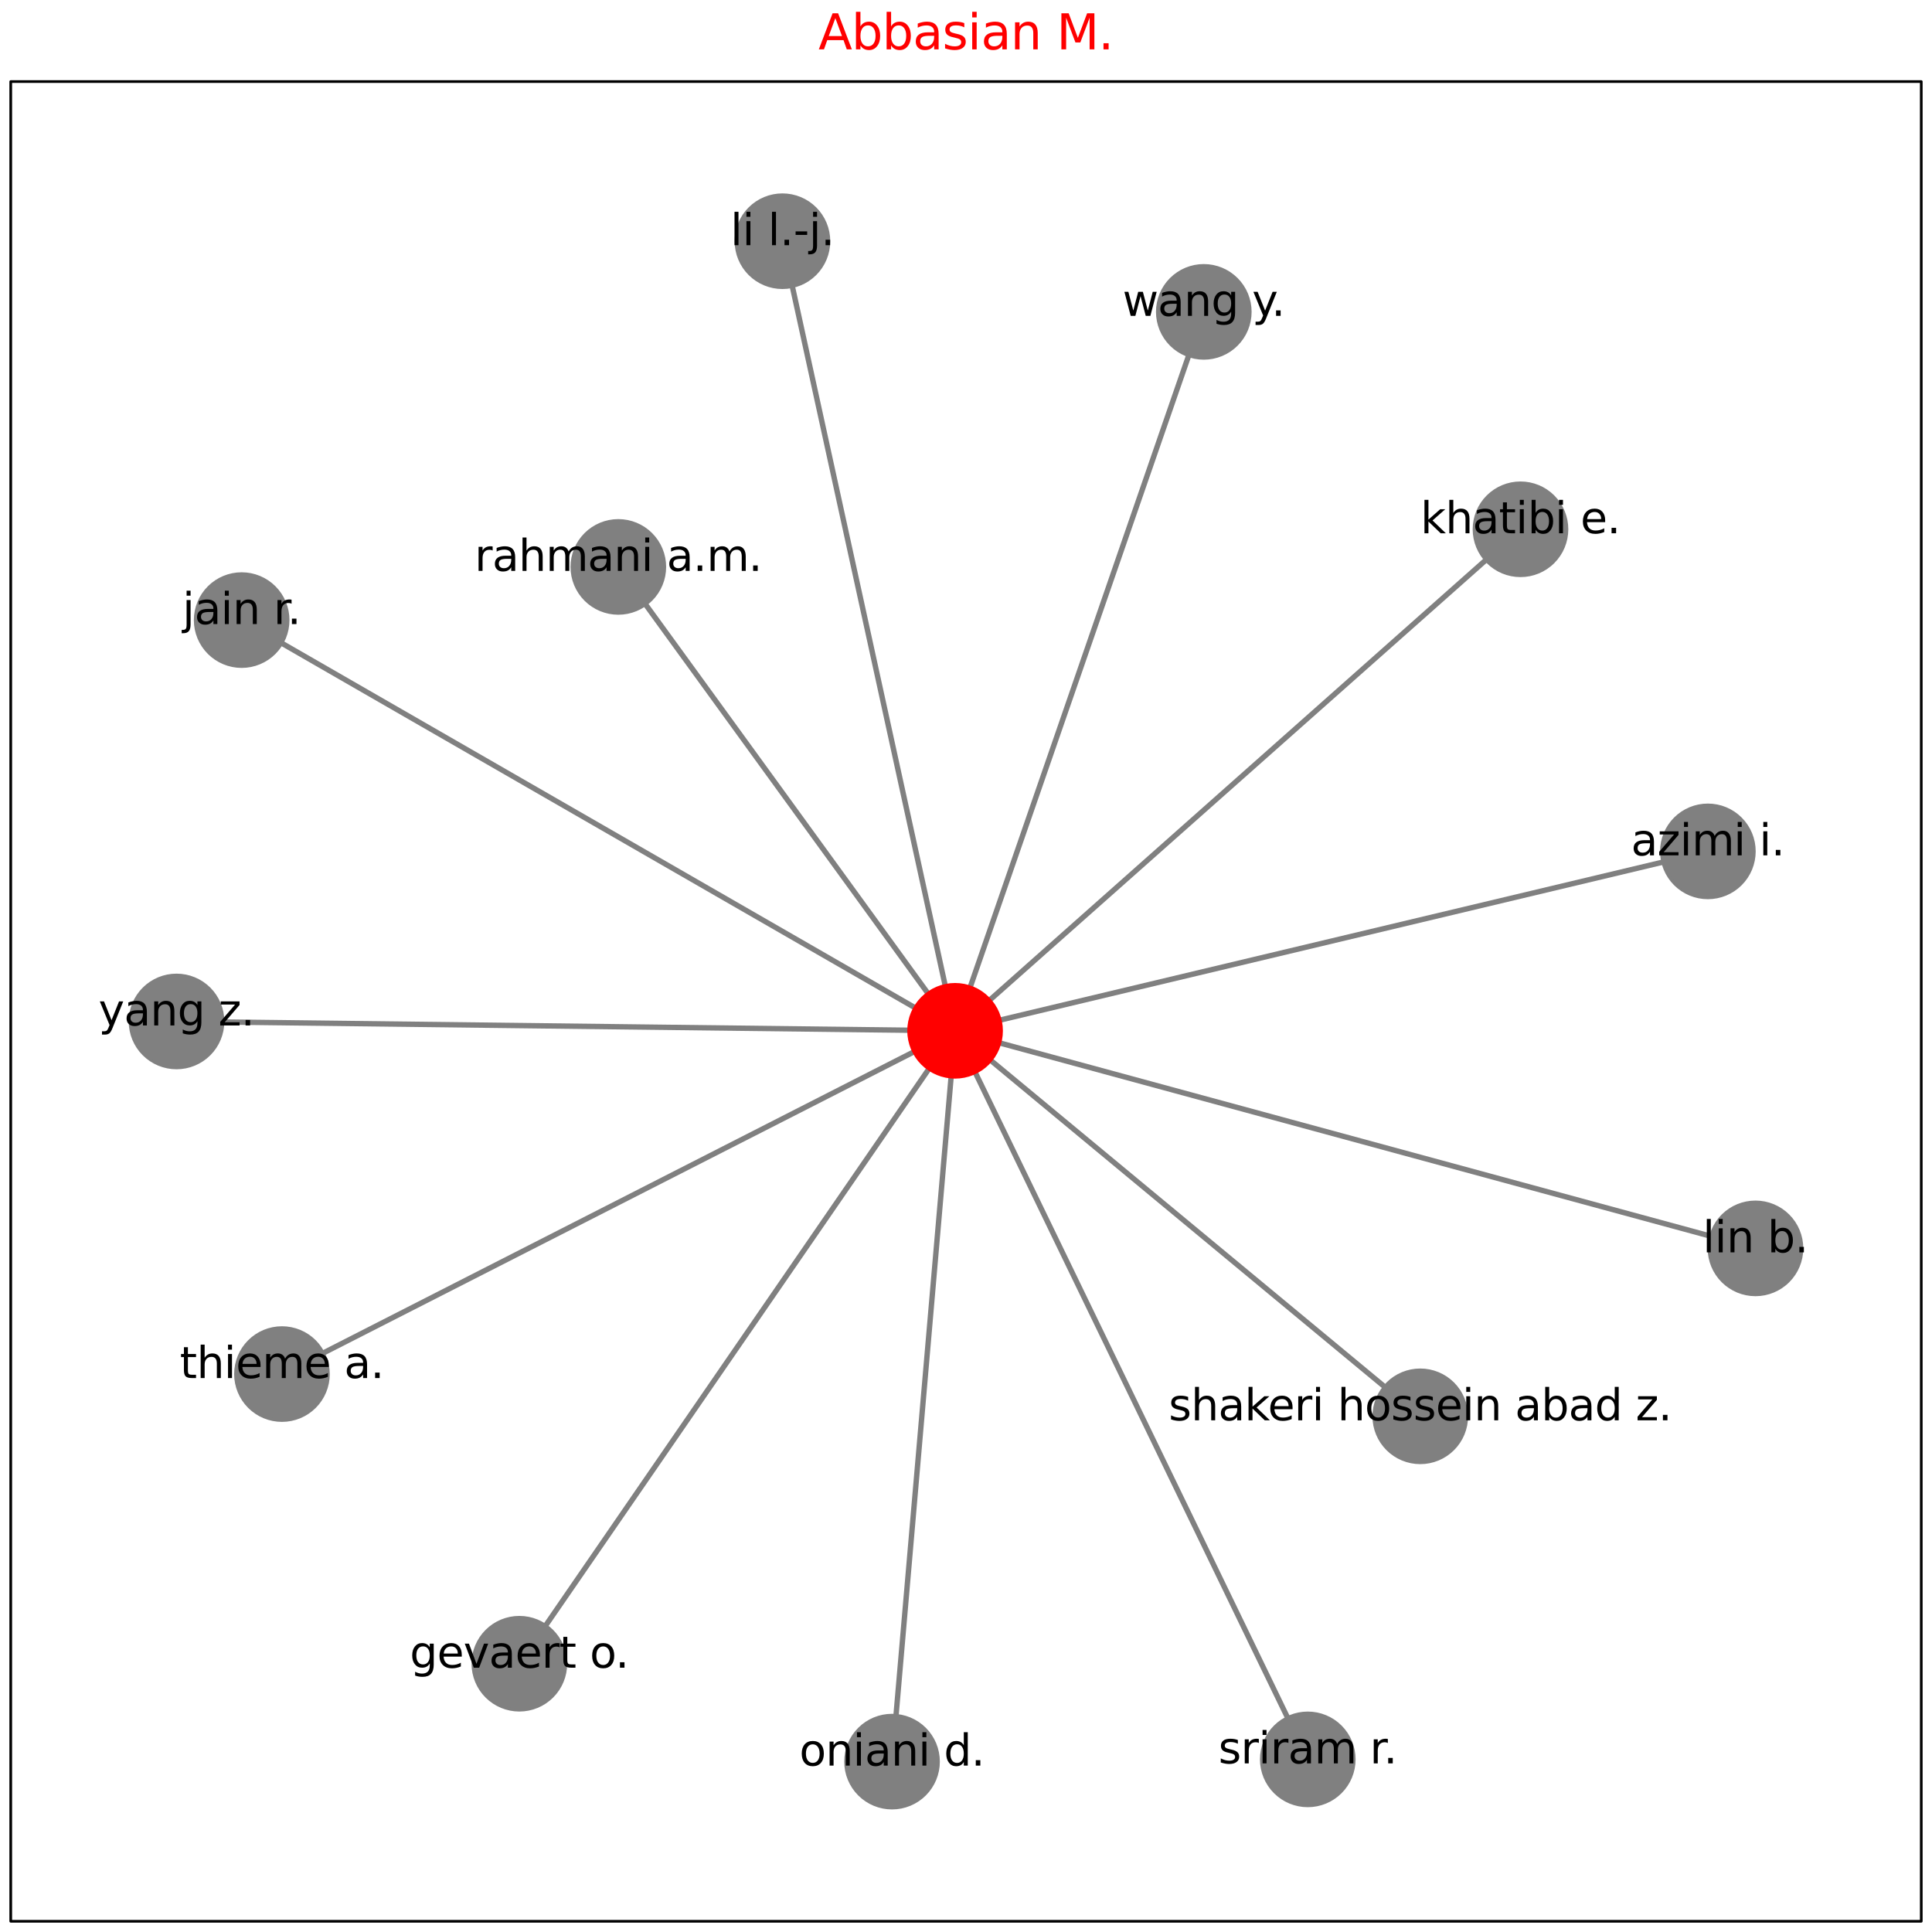 <?xml version="1.0" encoding="utf-8" standalone="no"?>
<!DOCTYPE svg PUBLIC "-//W3C//DTD SVG 1.1//EN"
  "http://www.w3.org/Graphics/SVG/1.1/DTD/svg11.dtd">
<svg xmlns:xlink="http://www.w3.org/1999/xlink" width="360pt" height="360pt" viewBox="0 0 360 360" xmlns="http://www.w3.org/2000/svg" version="1.1">
 <defs>
  <style type="text/css">*{stroke-linejoin: round; stroke-linecap: butt}</style>
 </defs>
 <g id="figure_1">
  <g id="patch_1">
   <path d="M 0 360 
L 360 360 
L 360 0 
L 0 0 
z
" style="fill: #ffffff"/>
  </g>
  <g id="axes_1">
   <g id="LineCollection_1">
    <path d="M 177.967 192.076 
L 318.238 158.642 
" clip-path="url(#p257b4e5575)" style="fill: none; stroke: #808080"/>
    <path d="M 177.967 192.076 
L 96.774 310.01 
" clip-path="url(#p257b4e5575)" style="fill: none; stroke: #808080"/>
    <path d="M 177.967 192.076 
L 45.031 115.547 
" clip-path="url(#p257b4e5575)" style="fill: none; stroke: #808080"/>
    <path d="M 177.967 192.076 
L 283.322 98.625 
" clip-path="url(#p257b4e5575)" style="fill: none; stroke: #808080"/>
    <path d="M 177.967 192.076 
L 145.797 44.947 
" clip-path="url(#p257b4e5575)" style="fill: none; stroke: #808080"/>
    <path d="M 177.967 192.076 
L 327.107 232.617 
" clip-path="url(#p257b4e5575)" style="fill: none; stroke: #808080"/>
    <path d="M 177.967 192.076 
L 166.218 328.253 
" clip-path="url(#p257b4e5575)" style="fill: none; stroke: #808080"/>
    <path d="M 177.967 192.076 
L 115.217 105.637 
" clip-path="url(#p257b4e5575)" style="fill: none; stroke: #808080"/>
    <path d="M 177.967 192.076 
L 264.644 263.911 
" clip-path="url(#p257b4e5575)" style="fill: none; stroke: #808080"/>
    <path d="M 177.967 192.076 
L 243.685 327.834 
" clip-path="url(#p257b4e5575)" style="fill: none; stroke: #808080"/>
    <path d="M 177.967 192.076 
L 52.539 256.038 
" clip-path="url(#p257b4e5575)" style="fill: none; stroke: #808080"/>
    <path d="M 177.967 192.076 
L 224.309 58.113 
" clip-path="url(#p257b4e5575)" style="fill: none; stroke: #808080"/>
    <path d="M 177.967 192.076 
L 32.893 190.334 
" clip-path="url(#p257b4e5575)" style="fill: none; stroke: #808080"/>
   </g>
   <g id="patch_2">
    <path d="M 2 358 
L 358 358 
L 358 15.2 
L 2 15.2 
L 2 358 
z
" style="fill: none; stroke: #000000; stroke-width: 0.5; stroke-linejoin: miter"/>
   </g>
   <g id="PathCollection_1">
    <defs>
     <path id="C0_0_b52b1047c6" d="M 0 8.66 
C 2.297 8.66 4.5 7.748 6.124 6.124 
C 7.748 4.5 8.66 2.297 8.66 -0 
C 8.66 -2.297 7.748 -4.5 6.124 -6.124 
C 4.5 -7.748 2.297 -8.66 0 -8.66 
C -2.297 -8.66 -4.5 -7.748 -6.124 -6.124 
C -7.748 -4.5 -8.66 -2.297 -8.66 0 
C -8.66 2.297 -7.748 4.5 -6.124 6.124 
C -4.5 7.748 -2.297 8.66 0 8.66 
z
"/>
    </defs>
    <g clip-path="url(#p257b4e5575)">
     <use xlink:href="#C0_0_b52b1047c6" x="177.967" y="192.076" style="fill: #ff0000; stroke: #ff0000; stroke-width: 0.5"/>
    </g>
    <g clip-path="url(#p257b4e5575)">
     <use xlink:href="#C0_0_b52b1047c6" x="318.238" y="158.642" style="fill: #808080; stroke: #808080; stroke-width: 0.5"/>
    </g>
    <g clip-path="url(#p257b4e5575)">
     <use xlink:href="#C0_0_b52b1047c6" x="96.774" y="310.01" style="fill: #808080; stroke: #808080; stroke-width: 0.5"/>
    </g>
    <g clip-path="url(#p257b4e5575)">
     <use xlink:href="#C0_0_b52b1047c6" x="45.031" y="115.547" style="fill: #808080; stroke: #808080; stroke-width: 0.5"/>
    </g>
    <g clip-path="url(#p257b4e5575)">
     <use xlink:href="#C0_0_b52b1047c6" x="283.322" y="98.625" style="fill: #808080; stroke: #808080; stroke-width: 0.5"/>
    </g>
    <g clip-path="url(#p257b4e5575)">
     <use xlink:href="#C0_0_b52b1047c6" x="145.797" y="44.947" style="fill: #808080; stroke: #808080; stroke-width: 0.5"/>
    </g>
    <g clip-path="url(#p257b4e5575)">
     <use xlink:href="#C0_0_b52b1047c6" x="327.107" y="232.617" style="fill: #808080; stroke: #808080; stroke-width: 0.5"/>
    </g>
    <g clip-path="url(#p257b4e5575)">
     <use xlink:href="#C0_0_b52b1047c6" x="166.218" y="328.253" style="fill: #808080; stroke: #808080; stroke-width: 0.5"/>
    </g>
    <g clip-path="url(#p257b4e5575)">
     <use xlink:href="#C0_0_b52b1047c6" x="115.217" y="105.637" style="fill: #808080; stroke: #808080; stroke-width: 0.5"/>
    </g>
    <g clip-path="url(#p257b4e5575)">
     <use xlink:href="#C0_0_b52b1047c6" x="264.644" y="263.911" style="fill: #808080; stroke: #808080; stroke-width: 0.5"/>
    </g>
    <g clip-path="url(#p257b4e5575)">
     <use xlink:href="#C0_0_b52b1047c6" x="243.685" y="327.834" style="fill: #808080; stroke: #808080; stroke-width: 0.5"/>
    </g>
    <g clip-path="url(#p257b4e5575)">
     <use xlink:href="#C0_0_b52b1047c6" x="52.539" y="256.038" style="fill: #808080; stroke: #808080; stroke-width: 0.5"/>
    </g>
    <g clip-path="url(#p257b4e5575)">
     <use xlink:href="#C0_0_b52b1047c6" x="224.309" y="58.113" style="fill: #808080; stroke: #808080; stroke-width: 0.5"/>
    </g>
    <g clip-path="url(#p257b4e5575)">
     <use xlink:href="#C0_0_b52b1047c6" x="32.893" y="190.334" style="fill: #808080; stroke: #808080; stroke-width: 0.5"/>
    </g>
   </g>
   <g id="text_1">
    <g clip-path="url(#p257b4e5575)">
     <!-- azimi i. -->
     <g transform="translate(303.915 159.382) scale(0.08 -0.08)">
      <defs>
       <path id="DejaVuSans-61" d="M 2194 1759 
Q 1497 1759 1228 1600 
Q 959 1441 959 1056 
Q 959 750 1161 570 
Q 1363 391 1709 391 
Q 2188 391 2477 730 
Q 2766 1069 2766 1631 
L 2766 1759 
L 2194 1759 
z
M 3341 1997 
L 3341 0 
L 2766 0 
L 2766 531 
Q 2569 213 2275 61 
Q 1981 -91 1556 -91 
Q 1019 -91 701 211 
Q 384 513 384 1019 
Q 384 1609 779 1909 
Q 1175 2209 1959 2209 
L 2766 2209 
L 2766 2266 
Q 2766 2663 2505 2880 
Q 2244 3097 1772 3097 
Q 1472 3097 1187 3025 
Q 903 2953 641 2809 
L 641 3341 
Q 956 3463 1253 3523 
Q 1550 3584 1831 3584 
Q 2591 3584 2966 3190 
Q 3341 2797 3341 1997 
z
" transform="scale(0.016)"/>
       <path id="DejaVuSans-7a" d="M 353 3500 
L 3084 3500 
L 3084 2975 
L 922 459 
L 3084 459 
L 3084 0 
L 275 0 
L 275 525 
L 2438 3041 
L 353 3041 
L 353 3500 
z
" transform="scale(0.016)"/>
       <path id="DejaVuSans-69" d="M 603 3500 
L 1178 3500 
L 1178 0 
L 603 0 
L 603 3500 
z
M 603 4863 
L 1178 4863 
L 1178 4134 
L 603 4134 
L 603 4863 
z
" transform="scale(0.016)"/>
       <path id="DejaVuSans-6d" d="M 3328 2828 
Q 3544 3216 3844 3400 
Q 4144 3584 4550 3584 
Q 5097 3584 5394 3201 
Q 5691 2819 5691 2113 
L 5691 0 
L 5113 0 
L 5113 2094 
Q 5113 2597 4934 2840 
Q 4756 3084 4391 3084 
Q 3944 3084 3684 2787 
Q 3425 2491 3425 1978 
L 3425 0 
L 2847 0 
L 2847 2094 
Q 2847 2600 2669 2842 
Q 2491 3084 2119 3084 
Q 1678 3084 1418 2786 
Q 1159 2488 1159 1978 
L 1159 0 
L 581 0 
L 581 3500 
L 1159 3500 
L 1159 2956 
Q 1356 3278 1631 3431 
Q 1906 3584 2284 3584 
Q 2666 3584 2933 3390 
Q 3200 3197 3328 2828 
z
" transform="scale(0.016)"/>
       <path id="DejaVuSans-20" transform="scale(0.016)"/>
       <path id="DejaVuSans-2e" d="M 684 794 
L 1344 794 
L 1344 0 
L 684 0 
L 684 794 
z
" transform="scale(0.016)"/>
      </defs>
      <use xlink:href="#DejaVuSans-61"/>
      <use xlink:href="#DejaVuSans-7a" transform="translate(61.279 0)"/>
      <use xlink:href="#DejaVuSans-69" transform="translate(113.77 0)"/>
      <use xlink:href="#DejaVuSans-6d" transform="translate(141.553 0)"/>
      <use xlink:href="#DejaVuSans-69" transform="translate(238.965 0)"/>
      <use xlink:href="#DejaVuSans-20" transform="translate(266.748 0)"/>
      <use xlink:href="#DejaVuSans-69" transform="translate(298.535 0)"/>
      <use xlink:href="#DejaVuSans-2e" transform="translate(326.318 0)"/>
     </g>
    </g>
   </g>
   <g id="text_2">
    <g clip-path="url(#p257b4e5575)">
     <!-- gevaert o. -->
     <g transform="translate(76.361 310.751) scale(0.08 -0.08)">
      <defs>
       <path id="DejaVuSans-67" d="M 2906 1791 
Q 2906 2416 2648 2759 
Q 2391 3103 1925 3103 
Q 1463 3103 1205 2759 
Q 947 2416 947 1791 
Q 947 1169 1205 825 
Q 1463 481 1925 481 
Q 2391 481 2648 825 
Q 2906 1169 2906 1791 
z
M 3481 434 
Q 3481 -459 3084 -895 
Q 2688 -1331 1869 -1331 
Q 1566 -1331 1297 -1286 
Q 1028 -1241 775 -1147 
L 775 -588 
Q 1028 -725 1275 -790 
Q 1522 -856 1778 -856 
Q 2344 -856 2625 -561 
Q 2906 -266 2906 331 
L 2906 616 
Q 2728 306 2450 153 
Q 2172 0 1784 0 
Q 1141 0 747 490 
Q 353 981 353 1791 
Q 353 2603 747 3093 
Q 1141 3584 1784 3584 
Q 2172 3584 2450 3431 
Q 2728 3278 2906 2969 
L 2906 3500 
L 3481 3500 
L 3481 434 
z
" transform="scale(0.016)"/>
       <path id="DejaVuSans-65" d="M 3597 1894 
L 3597 1613 
L 953 1613 
Q 991 1019 1311 708 
Q 1631 397 2203 397 
Q 2534 397 2845 478 
Q 3156 559 3463 722 
L 3463 178 
Q 3153 47 2828 -22 
Q 2503 -91 2169 -91 
Q 1331 -91 842 396 
Q 353 884 353 1716 
Q 353 2575 817 3079 
Q 1281 3584 2069 3584 
Q 2775 3584 3186 3129 
Q 3597 2675 3597 1894 
z
M 3022 2063 
Q 3016 2534 2758 2815 
Q 2500 3097 2075 3097 
Q 1594 3097 1305 2825 
Q 1016 2553 972 2059 
L 3022 2063 
z
" transform="scale(0.016)"/>
       <path id="DejaVuSans-76" d="M 191 3500 
L 800 3500 
L 1894 563 
L 2988 3500 
L 3597 3500 
L 2284 0 
L 1503 0 
L 191 3500 
z
" transform="scale(0.016)"/>
       <path id="DejaVuSans-72" d="M 2631 2963 
Q 2534 3019 2420 3045 
Q 2306 3072 2169 3072 
Q 1681 3072 1420 2755 
Q 1159 2438 1159 1844 
L 1159 0 
L 581 0 
L 581 3500 
L 1159 3500 
L 1159 2956 
Q 1341 3275 1631 3429 
Q 1922 3584 2338 3584 
Q 2397 3584 2469 3576 
Q 2541 3569 2628 3553 
L 2631 2963 
z
" transform="scale(0.016)"/>
       <path id="DejaVuSans-74" d="M 1172 4494 
L 1172 3500 
L 2356 3500 
L 2356 3053 
L 1172 3053 
L 1172 1153 
Q 1172 725 1289 603 
Q 1406 481 1766 481 
L 2356 481 
L 2356 0 
L 1766 0 
Q 1100 0 847 248 
Q 594 497 594 1153 
L 594 3053 
L 172 3053 
L 172 3500 
L 594 3500 
L 594 4494 
L 1172 4494 
z
" transform="scale(0.016)"/>
       <path id="DejaVuSans-6f" d="M 1959 3097 
Q 1497 3097 1228 2736 
Q 959 2375 959 1747 
Q 959 1119 1226 758 
Q 1494 397 1959 397 
Q 2419 397 2687 759 
Q 2956 1122 2956 1747 
Q 2956 2369 2687 2733 
Q 2419 3097 1959 3097 
z
M 1959 3584 
Q 2709 3584 3137 3096 
Q 3566 2609 3566 1747 
Q 3566 888 3137 398 
Q 2709 -91 1959 -91 
Q 1206 -91 779 398 
Q 353 888 353 1747 
Q 353 2609 779 3096 
Q 1206 3584 1959 3584 
z
" transform="scale(0.016)"/>
      </defs>
      <use xlink:href="#DejaVuSans-67"/>
      <use xlink:href="#DejaVuSans-65" transform="translate(63.477 0)"/>
      <use xlink:href="#DejaVuSans-76" transform="translate(125 0)"/>
      <use xlink:href="#DejaVuSans-61" transform="translate(184.18 0)"/>
      <use xlink:href="#DejaVuSans-65" transform="translate(245.459 0)"/>
      <use xlink:href="#DejaVuSans-72" transform="translate(306.982 0)"/>
      <use xlink:href="#DejaVuSans-74" transform="translate(348.096 0)"/>
      <use xlink:href="#DejaVuSans-20" transform="translate(387.305 0)"/>
      <use xlink:href="#DejaVuSans-6f" transform="translate(419.092 0)"/>
      <use xlink:href="#DejaVuSans-2e" transform="translate(478.523 0)"/>
     </g>
    </g>
   </g>
   <g id="text_3">
    <g clip-path="url(#p257b4e5575)">
     <!-- jain r. -->
     <g transform="translate(34.001 116.288) scale(0.08 -0.08)">
      <defs>
       <path id="DejaVuSans-6a" d="M 603 3500 
L 1178 3500 
L 1178 -63 
Q 1178 -731 923 -1031 
Q 669 -1331 103 -1331 
L -116 -1331 
L -116 -844 
L 38 -844 
Q 366 -844 484 -692 
Q 603 -541 603 -63 
L 603 3500 
z
M 603 4863 
L 1178 4863 
L 1178 4134 
L 603 4134 
L 603 4863 
z
" transform="scale(0.016)"/>
       <path id="DejaVuSans-6e" d="M 3513 2113 
L 3513 0 
L 2938 0 
L 2938 2094 
Q 2938 2591 2744 2837 
Q 2550 3084 2163 3084 
Q 1697 3084 1428 2787 
Q 1159 2491 1159 1978 
L 1159 0 
L 581 0 
L 581 3500 
L 1159 3500 
L 1159 2956 
Q 1366 3272 1645 3428 
Q 1925 3584 2291 3584 
Q 2894 3584 3203 3211 
Q 3513 2838 3513 2113 
z
" transform="scale(0.016)"/>
      </defs>
      <use xlink:href="#DejaVuSans-6a"/>
      <use xlink:href="#DejaVuSans-61" transform="translate(27.783 0)"/>
      <use xlink:href="#DejaVuSans-69" transform="translate(89.062 0)"/>
      <use xlink:href="#DejaVuSans-6e" transform="translate(116.846 0)"/>
      <use xlink:href="#DejaVuSans-20" transform="translate(180.225 0)"/>
      <use xlink:href="#DejaVuSans-72" transform="translate(212.012 0)"/>
      <use xlink:href="#DejaVuSans-2e" transform="translate(244 0)"/>
     </g>
    </g>
   </g>
   <g id="text_4">
    <g clip-path="url(#p257b4e5575)">
     <!-- khatibi e. -->
     <g transform="translate(264.686 99.365) scale(0.08 -0.08)">
      <defs>
       <path id="DejaVuSans-6b" d="M 581 4863 
L 1159 4863 
L 1159 1991 
L 2875 3500 
L 3609 3500 
L 1753 1863 
L 3688 0 
L 2938 0 
L 1159 1709 
L 1159 0 
L 581 0 
L 581 4863 
z
" transform="scale(0.016)"/>
       <path id="DejaVuSans-68" d="M 3513 2113 
L 3513 0 
L 2938 0 
L 2938 2094 
Q 2938 2591 2744 2837 
Q 2550 3084 2163 3084 
Q 1697 3084 1428 2787 
Q 1159 2491 1159 1978 
L 1159 0 
L 581 0 
L 581 4863 
L 1159 4863 
L 1159 2956 
Q 1366 3272 1645 3428 
Q 1925 3584 2291 3584 
Q 2894 3584 3203 3211 
Q 3513 2838 3513 2113 
z
" transform="scale(0.016)"/>
       <path id="DejaVuSans-62" d="M 3116 1747 
Q 3116 2381 2855 2742 
Q 2594 3103 2138 3103 
Q 1681 3103 1420 2742 
Q 1159 2381 1159 1747 
Q 1159 1113 1420 752 
Q 1681 391 2138 391 
Q 2594 391 2855 752 
Q 3116 1113 3116 1747 
z
M 1159 2969 
Q 1341 3281 1617 3432 
Q 1894 3584 2278 3584 
Q 2916 3584 3314 3078 
Q 3713 2572 3713 1747 
Q 3713 922 3314 415 
Q 2916 -91 2278 -91 
Q 1894 -91 1617 61 
Q 1341 213 1159 525 
L 1159 0 
L 581 0 
L 581 4863 
L 1159 4863 
L 1159 2969 
z
" transform="scale(0.016)"/>
      </defs>
      <use xlink:href="#DejaVuSans-6b"/>
      <use xlink:href="#DejaVuSans-68" transform="translate(57.91 0)"/>
      <use xlink:href="#DejaVuSans-61" transform="translate(121.289 0)"/>
      <use xlink:href="#DejaVuSans-74" transform="translate(182.568 0)"/>
      <use xlink:href="#DejaVuSans-69" transform="translate(221.777 0)"/>
      <use xlink:href="#DejaVuSans-62" transform="translate(249.561 0)"/>
      <use xlink:href="#DejaVuSans-69" transform="translate(313.037 0)"/>
      <use xlink:href="#DejaVuSans-20" transform="translate(340.82 0)"/>
      <use xlink:href="#DejaVuSans-65" transform="translate(372.607 0)"/>
      <use xlink:href="#DejaVuSans-2e" transform="translate(434.131 0)"/>
     </g>
    </g>
   </g>
   <g id="text_5">
    <g clip-path="url(#p257b4e5575)">
     <!-- li l.-j. -->
     <g transform="translate(136.095 45.688) scale(0.08 -0.08)">
      <defs>
       <path id="DejaVuSans-6c" d="M 603 4863 
L 1178 4863 
L 1178 0 
L 603 0 
L 603 4863 
z
" transform="scale(0.016)"/>
       <path id="DejaVuSans-2d" d="M 313 2009 
L 1997 2009 
L 1997 1497 
L 313 1497 
L 313 2009 
z
" transform="scale(0.016)"/>
      </defs>
      <use xlink:href="#DejaVuSans-6c"/>
      <use xlink:href="#DejaVuSans-69" transform="translate(27.783 0)"/>
      <use xlink:href="#DejaVuSans-20" transform="translate(55.566 0)"/>
      <use xlink:href="#DejaVuSans-6c" transform="translate(87.354 0)"/>
      <use xlink:href="#DejaVuSans-2e" transform="translate(115.137 0)"/>
      <use xlink:href="#DejaVuSans-2d" transform="translate(146.924 0)"/>
      <use xlink:href="#DejaVuSans-6a" transform="translate(183.008 0)"/>
      <use xlink:href="#DejaVuSans-2e" transform="translate(210.791 0)"/>
     </g>
    </g>
   </g>
   <g id="text_6">
    <g clip-path="url(#p257b4e5575)">
     <!-- lin b. -->
     <g transform="translate(317.268 233.358) scale(0.08 -0.08)">
      <use xlink:href="#DejaVuSans-6c"/>
      <use xlink:href="#DejaVuSans-69" transform="translate(27.783 0)"/>
      <use xlink:href="#DejaVuSans-6e" transform="translate(55.566 0)"/>
      <use xlink:href="#DejaVuSans-20" transform="translate(118.945 0)"/>
      <use xlink:href="#DejaVuSans-62" transform="translate(150.732 0)"/>
      <use xlink:href="#DejaVuSans-2e" transform="translate(214.209 0)"/>
     </g>
    </g>
   </g>
   <g id="text_7">
    <g clip-path="url(#p257b4e5575)">
     <!-- oniani d. -->
     <g transform="translate(148.945 328.994) scale(0.08 -0.08)">
      <defs>
       <path id="DejaVuSans-64" d="M 2906 2969 
L 2906 4863 
L 3481 4863 
L 3481 0 
L 2906 0 
L 2906 525 
Q 2725 213 2448 61 
Q 2172 -91 1784 -91 
Q 1150 -91 751 415 
Q 353 922 353 1747 
Q 353 2572 751 3078 
Q 1150 3584 1784 3584 
Q 2172 3584 2448 3432 
Q 2725 3281 2906 2969 
z
M 947 1747 
Q 947 1113 1208 752 
Q 1469 391 1925 391 
Q 2381 391 2643 752 
Q 2906 1113 2906 1747 
Q 2906 2381 2643 2742 
Q 2381 3103 1925 3103 
Q 1469 3103 1208 2742 
Q 947 2381 947 1747 
z
" transform="scale(0.016)"/>
      </defs>
      <use xlink:href="#DejaVuSans-6f"/>
      <use xlink:href="#DejaVuSans-6e" transform="translate(61.182 0)"/>
      <use xlink:href="#DejaVuSans-69" transform="translate(124.561 0)"/>
      <use xlink:href="#DejaVuSans-61" transform="translate(152.344 0)"/>
      <use xlink:href="#DejaVuSans-6e" transform="translate(213.623 0)"/>
      <use xlink:href="#DejaVuSans-69" transform="translate(277.002 0)"/>
      <use xlink:href="#DejaVuSans-20" transform="translate(304.785 0)"/>
      <use xlink:href="#DejaVuSans-64" transform="translate(336.572 0)"/>
      <use xlink:href="#DejaVuSans-2e" transform="translate(400.049 0)"/>
     </g>
    </g>
   </g>
   <g id="text_8">
    <g clip-path="url(#p257b4e5575)">
     <!-- rahmani a.m. -->
     <g transform="translate(88.432 106.378) scale(0.08 -0.08)">
      <use xlink:href="#DejaVuSans-72"/>
      <use xlink:href="#DejaVuSans-61" transform="translate(41.113 0)"/>
      <use xlink:href="#DejaVuSans-68" transform="translate(102.393 0)"/>
      <use xlink:href="#DejaVuSans-6d" transform="translate(165.771 0)"/>
      <use xlink:href="#DejaVuSans-61" transform="translate(263.184 0)"/>
      <use xlink:href="#DejaVuSans-6e" transform="translate(324.463 0)"/>
      <use xlink:href="#DejaVuSans-69" transform="translate(387.842 0)"/>
      <use xlink:href="#DejaVuSans-20" transform="translate(415.625 0)"/>
      <use xlink:href="#DejaVuSans-61" transform="translate(447.412 0)"/>
      <use xlink:href="#DejaVuSans-2e" transform="translate(508.691 0)"/>
      <use xlink:href="#DejaVuSans-6d" transform="translate(540.479 0)"/>
      <use xlink:href="#DejaVuSans-2e" transform="translate(637.891 0)"/>
     </g>
    </g>
   </g>
   <g id="text_9">
    <g clip-path="url(#p257b4e5575)">
     <!-- shakeri hossein abad z. -->
     <g transform="translate(217.763 264.652) scale(0.08 -0.08)">
      <defs>
       <path id="DejaVuSans-73" d="M 2834 3397 
L 2834 2853 
Q 2591 2978 2328 3040 
Q 2066 3103 1784 3103 
Q 1356 3103 1142 2972 
Q 928 2841 928 2578 
Q 928 2378 1081 2264 
Q 1234 2150 1697 2047 
L 1894 2003 
Q 2506 1872 2764 1633 
Q 3022 1394 3022 966 
Q 3022 478 2636 193 
Q 2250 -91 1575 -91 
Q 1294 -91 989 -36 
Q 684 19 347 128 
L 347 722 
Q 666 556 975 473 
Q 1284 391 1588 391 
Q 1994 391 2212 530 
Q 2431 669 2431 922 
Q 2431 1156 2273 1281 
Q 2116 1406 1581 1522 
L 1381 1569 
Q 847 1681 609 1914 
Q 372 2147 372 2553 
Q 372 3047 722 3315 
Q 1072 3584 1716 3584 
Q 2034 3584 2315 3537 
Q 2597 3491 2834 3397 
z
" transform="scale(0.016)"/>
      </defs>
      <use xlink:href="#DejaVuSans-73"/>
      <use xlink:href="#DejaVuSans-68" transform="translate(52.1 0)"/>
      <use xlink:href="#DejaVuSans-61" transform="translate(115.479 0)"/>
      <use xlink:href="#DejaVuSans-6b" transform="translate(176.758 0)"/>
      <use xlink:href="#DejaVuSans-65" transform="translate(231.043 0)"/>
      <use xlink:href="#DejaVuSans-72" transform="translate(292.566 0)"/>
      <use xlink:href="#DejaVuSans-69" transform="translate(333.68 0)"/>
      <use xlink:href="#DejaVuSans-20" transform="translate(361.463 0)"/>
      <use xlink:href="#DejaVuSans-68" transform="translate(393.25 0)"/>
      <use xlink:href="#DejaVuSans-6f" transform="translate(456.629 0)"/>
      <use xlink:href="#DejaVuSans-73" transform="translate(517.811 0)"/>
      <use xlink:href="#DejaVuSans-73" transform="translate(569.91 0)"/>
      <use xlink:href="#DejaVuSans-65" transform="translate(622.01 0)"/>
      <use xlink:href="#DejaVuSans-69" transform="translate(683.533 0)"/>
      <use xlink:href="#DejaVuSans-6e" transform="translate(711.316 0)"/>
      <use xlink:href="#DejaVuSans-20" transform="translate(774.695 0)"/>
      <use xlink:href="#DejaVuSans-61" transform="translate(806.482 0)"/>
      <use xlink:href="#DejaVuSans-62" transform="translate(867.762 0)"/>
      <use xlink:href="#DejaVuSans-61" transform="translate(931.238 0)"/>
      <use xlink:href="#DejaVuSans-64" transform="translate(992.518 0)"/>
      <use xlink:href="#DejaVuSans-20" transform="translate(1055.994 0)"/>
      <use xlink:href="#DejaVuSans-7a" transform="translate(1087.781 0)"/>
      <use xlink:href="#DejaVuSans-2e" transform="translate(1140.271 0)"/>
     </g>
    </g>
   </g>
   <g id="text_10">
    <g clip-path="url(#p257b4e5575)">
     <!-- sriram r. -->
     <g transform="translate(227.031 328.575) scale(0.08 -0.08)">
      <use xlink:href="#DejaVuSans-73"/>
      <use xlink:href="#DejaVuSans-72" transform="translate(52.1 0)"/>
      <use xlink:href="#DejaVuSans-69" transform="translate(93.213 0)"/>
      <use xlink:href="#DejaVuSans-72" transform="translate(120.996 0)"/>
      <use xlink:href="#DejaVuSans-61" transform="translate(162.109 0)"/>
      <use xlink:href="#DejaVuSans-6d" transform="translate(223.389 0)"/>
      <use xlink:href="#DejaVuSans-20" transform="translate(320.801 0)"/>
      <use xlink:href="#DejaVuSans-72" transform="translate(352.588 0)"/>
      <use xlink:href="#DejaVuSans-2e" transform="translate(384.576 0)"/>
     </g>
    </g>
   </g>
   <g id="text_11">
    <g clip-path="url(#p257b4e5575)">
     <!-- thieme a. -->
     <g transform="translate(33.512 256.779) scale(0.08 -0.08)">
      <use xlink:href="#DejaVuSans-74"/>
      <use xlink:href="#DejaVuSans-68" transform="translate(39.209 0)"/>
      <use xlink:href="#DejaVuSans-69" transform="translate(102.588 0)"/>
      <use xlink:href="#DejaVuSans-65" transform="translate(130.371 0)"/>
      <use xlink:href="#DejaVuSans-6d" transform="translate(191.895 0)"/>
      <use xlink:href="#DejaVuSans-65" transform="translate(289.307 0)"/>
      <use xlink:href="#DejaVuSans-20" transform="translate(350.83 0)"/>
      <use xlink:href="#DejaVuSans-61" transform="translate(382.617 0)"/>
      <use xlink:href="#DejaVuSans-2e" transform="translate(443.896 0)"/>
     </g>
    </g>
   </g>
   <g id="text_12">
    <g clip-path="url(#p257b4e5575)">
     <!-- wang y. -->
     <g transform="translate(209.173 58.854) scale(0.08 -0.08)">
      <defs>
       <path id="DejaVuSans-77" d="M 269 3500 
L 844 3500 
L 1563 769 
L 2278 3500 
L 2956 3500 
L 3675 769 
L 4391 3500 
L 4966 3500 
L 4050 0 
L 3372 0 
L 2619 2869 
L 1863 0 
L 1184 0 
L 269 3500 
z
" transform="scale(0.016)"/>
       <path id="DejaVuSans-79" d="M 2059 -325 
Q 1816 -950 1584 -1140 
Q 1353 -1331 966 -1331 
L 506 -1331 
L 506 -850 
L 844 -850 
Q 1081 -850 1212 -737 
Q 1344 -625 1503 -206 
L 1606 56 
L 191 3500 
L 800 3500 
L 1894 763 
L 2988 3500 
L 3597 3500 
L 2059 -325 
z
" transform="scale(0.016)"/>
      </defs>
      <use xlink:href="#DejaVuSans-77"/>
      <use xlink:href="#DejaVuSans-61" transform="translate(81.787 0)"/>
      <use xlink:href="#DejaVuSans-6e" transform="translate(143.066 0)"/>
      <use xlink:href="#DejaVuSans-67" transform="translate(206.445 0)"/>
      <use xlink:href="#DejaVuSans-20" transform="translate(269.922 0)"/>
      <use xlink:href="#DejaVuSans-79" transform="translate(301.709 0)"/>
      <use xlink:href="#DejaVuSans-2e" transform="translate(346.639 0)"/>
     </g>
    </g>
   </g>
   <g id="text_13">
    <g clip-path="url(#p257b4e5575)">
     <!-- yang z. -->
     <g transform="translate(18.358 191.075) scale(0.08 -0.08)">
      <use xlink:href="#DejaVuSans-79"/>
      <use xlink:href="#DejaVuSans-61" transform="translate(59.18 0)"/>
      <use xlink:href="#DejaVuSans-6e" transform="translate(120.459 0)"/>
      <use xlink:href="#DejaVuSans-67" transform="translate(183.838 0)"/>
      <use xlink:href="#DejaVuSans-20" transform="translate(247.314 0)"/>
      <use xlink:href="#DejaVuSans-7a" transform="translate(279.102 0)"/>
      <use xlink:href="#DejaVuSans-2e" transform="translate(331.592 0)"/>
     </g>
    </g>
   </g>
   <g id="text_14">
    <!-- Abbasian M. -->
    <g style="fill: #ff0000" transform="translate(152.504 9.2) scale(0.09 -0.09)">
     <defs>
      <path id="DejaVuSans-41" d="M 2188 4044 
L 1331 1722 
L 3047 1722 
L 2188 4044 
z
M 1831 4666 
L 2547 4666 
L 4325 0 
L 3669 0 
L 3244 1197 
L 1141 1197 
L 716 0 
L 50 0 
L 1831 4666 
z
" transform="scale(0.016)"/>
      <path id="DejaVuSans-4d" d="M 628 4666 
L 1569 4666 
L 2759 1491 
L 3956 4666 
L 4897 4666 
L 4897 0 
L 4281 0 
L 4281 4097 
L 3078 897 
L 2444 897 
L 1241 4097 
L 1241 0 
L 628 0 
L 628 4666 
z
" transform="scale(0.016)"/>
     </defs>
     <use xlink:href="#DejaVuSans-41"/>
     <use xlink:href="#DejaVuSans-62" transform="translate(68.408 0)"/>
     <use xlink:href="#DejaVuSans-62" transform="translate(131.885 0)"/>
     <use xlink:href="#DejaVuSans-61" transform="translate(195.361 0)"/>
     <use xlink:href="#DejaVuSans-73" transform="translate(256.641 0)"/>
     <use xlink:href="#DejaVuSans-69" transform="translate(308.74 0)"/>
     <use xlink:href="#DejaVuSans-61" transform="translate(336.523 0)"/>
     <use xlink:href="#DejaVuSans-6e" transform="translate(397.803 0)"/>
     <use xlink:href="#DejaVuSans-20" transform="translate(461.182 0)"/>
     <use xlink:href="#DejaVuSans-4d" transform="translate(492.969 0)"/>
     <use xlink:href="#DejaVuSans-2e" transform="translate(579.248 0)"/>
    </g>
   </g>
  </g>
 </g>
 <defs>
  <clipPath id="p257b4e5575">
   <rect x="2" y="15.2" width="356" height="342.8"/>
  </clipPath>
 </defs>
</svg>
